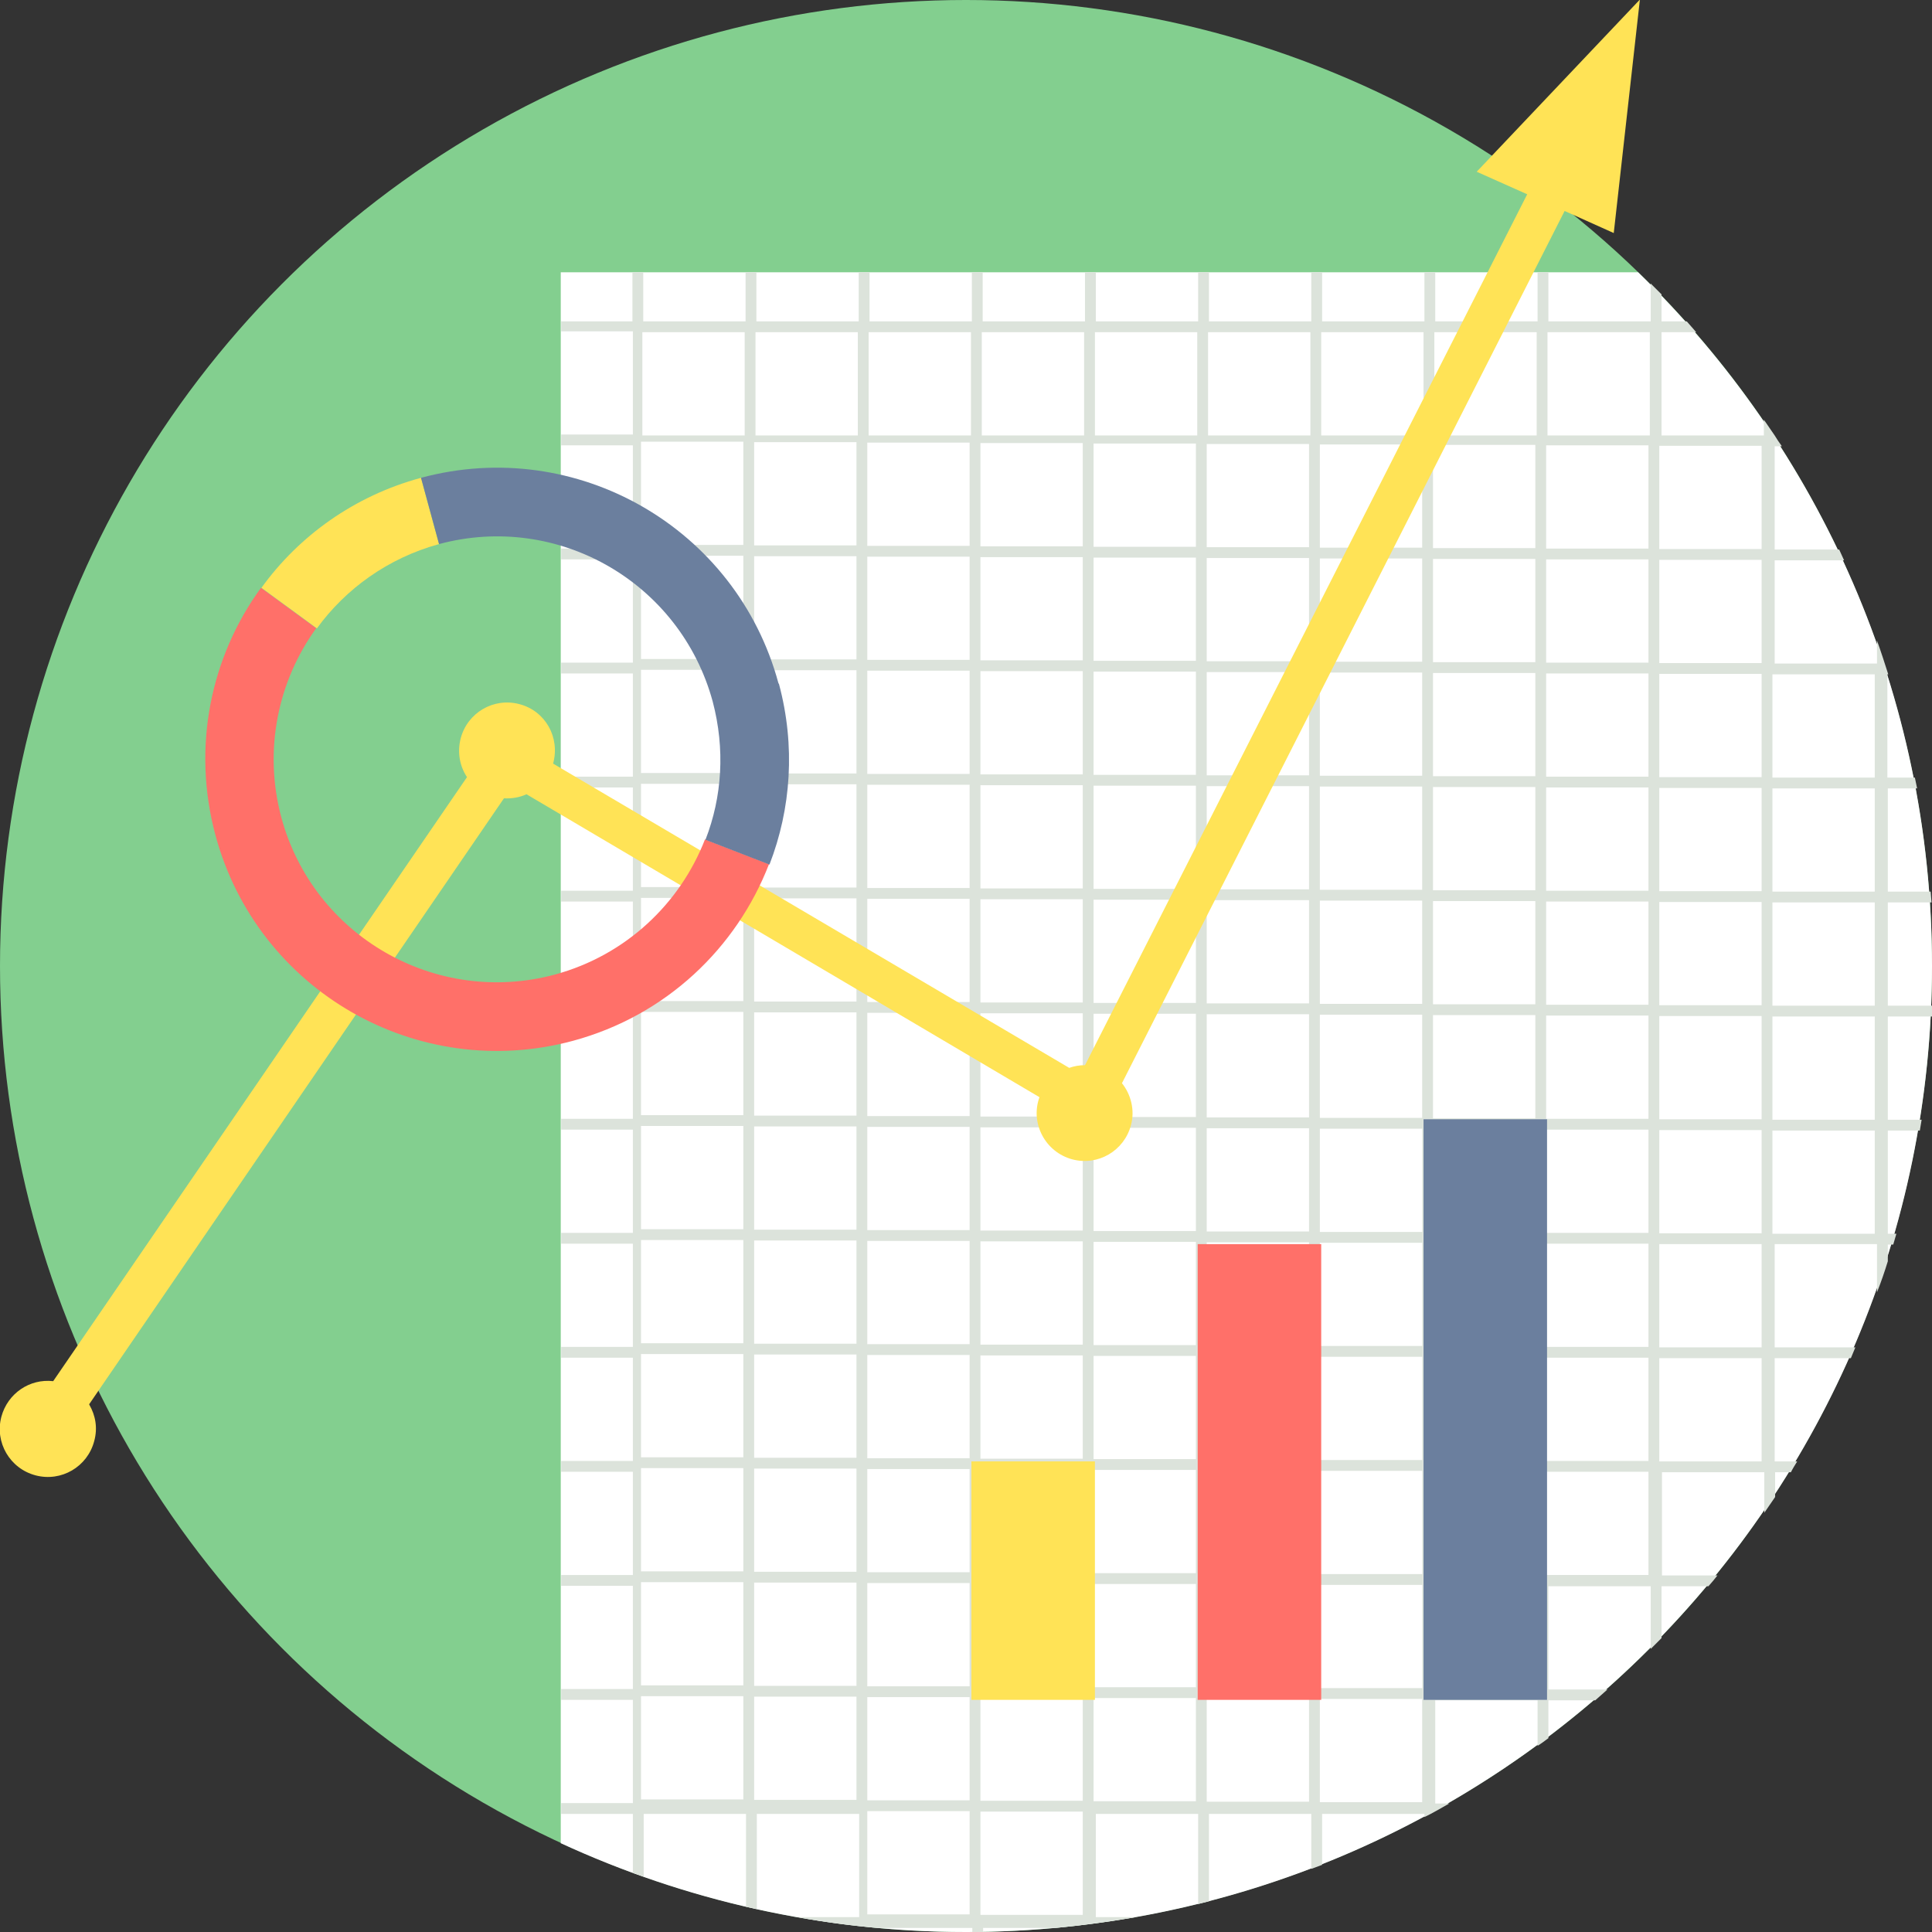 <?xml version="1.0" encoding="UTF-8"?>
<!DOCTYPE svg PUBLIC "-//W3C//DTD SVG 1.1//EN" "http://www.w3.org/Graphics/SVG/1.1/DTD/svg11.dtd">
<!-- Creator: CorelDRAW X6 -->
<svg xmlns="http://www.w3.org/2000/svg" xml:space="preserve" width="202px" height="202px" version="1.1" style="shape-rendering:geometricPrecision; text-rendering:geometricPrecision; image-rendering:optimizeQuality; fill-rule:evenodd; clip-rule:evenodd"
viewBox="0 0 4286 4286"
 xmlns:xlink="http://www.w3.org/1999/xlink">
 <rect x="0" y="0" width="4286" height="4286" fill="#333333" stroke="none"/>
 <defs>
  <style type="text/css">
   <![CDATA[
    .fil5 {fill:#6B7F9E}
    .fil0 {fill:#83CF8F}
    .fil2 {fill:#DCE3DB}
    .fil4 {fill:#FF7069}
    .fil3 {fill:#FFE356}
    .fil1 {fill:white}
   ]]>
  </style>
 </defs>
 <g id="Layer_x0020_1">
  <g id="_356994312">
   <circle class="fil0" cx="2143" cy="2143" r="2143"/>
   <g>
    <path class="fil1" d="M1244 604l2390 0c402,390 652,935 652,1539 0,1184 -960,2143 -2143,2143 -321,0 -626,-71 -899,-197l0 -3485z"/>
    <path class="fil2" d="M1244 713l159 0 0 -109 24 0 0 109 227 0 0 -109 24 0 0 109 227 0 0 -109 24 0 0 109 227 0 0 -109 24 0 0 109 227 0 0 -109 24 0 0 109 227 0 0 -109 24 0 0 109 227 0 0 -109 24 0 0 109 227 0 0 -109 24 0 0 109 227 0 0 -109 24 0 0 109 227 0 0 -84c8,8 16,16 24,24l0 60 56 0c7,8 14,16 21,24l-77 0 0 229 227 0 0 -35c8,12 16,23 24,35l0 0 0 0c5,8 10,16 16,24l-16 0 0 229 143 0c4,8 7,16 11,24l-154 0 0 229 227 0 0 -51c9,25 17,50 25,75l-2 0 0 229 61 0c2,8 3,16 5,24l-65 0 0 229 95 0c1,8 1,16 2,24l-97 0 0 229 100 0c0,8 -1,16 -1,24l-99 0 0 229 75 0c-1,8 -3,16 -4,24l-71 0 0 229 19 0c-2,8 -5,16 -7,24l-12 0 0 37c-7,23 -15,46 -24,69l0 -107 -227 0 0 229 179 0c-3,8 -7,16 -10,24l-169 0 0 229 50 0c-5,8 -10,16 -14,24l-35 0 0 55c-8,12 -16,23 -24,35l0 -90 -227 0 0 229 123 0c-6,8 -13,16 -20,24l-104 0 0 115c-8,8 -16,16 -24,24l0 -139 -227 0 0 229 131 0c-9,8 -18,16 -27,24l-104 0 0 84c-8,6 -16,12 -24,17l0 -101 -227 0 0 229 31 0c-18,10 -36,21 -55,30l0 -7 -227 0 0 113c-8,3 -16,6 -24,9l0 -122 -227 0 0 194c-8,2 -16,4 -24,6l0 -200 -227 0 0 229 89 0c-59,10 -118,18 -178,24l-161 0 0 9c-8,0 -16,0 -24,0l0 -9 -209 0c-60,-5 -120,-13 -178,-24l136 0 0 -229 -227 0 0 211c-8,-2 -16,-3 -24,-5l0 -206 -227 0 0 139c-8,-3 -16,-5 -24,-8l0 -131 -159 0 0 -24 159 0 0 -229 -159 0 0 -24 159 0 0 -229 -159 0 0 -24 159 0 0 -229 -159 0 0 -24 159 0 0 -229 -159 0 0 -24 159 0 0 -229 -159 0 0 -24 159 0 0 -229 -159 0 0 -24 159 0 0 -229 -159 0 0 -24 159 0 0 -229 -159 0 0 -24 159 0 0 -229 -159 0 0 -24 159 0 0 -229 -159 0 0 -24 159 0 0 -229 -159 0 0 -24 159 0 0 -229 -159 0 0 -24 159 0 0 -229 -159 0 0 -24zm2416 24l-227 0 0 229 227 0 0 -229zm-251 0l-227 0 0 229 227 0 0 -229zm-251 0l-227 0 0 229 227 0 0 -229zm-251 0l-227 0 0 229 227 0 0 -229zm-251 0l-227 0 0 229 227 0 0 -229zm-251 0l-227 0 0 229 227 0 0 -229zm-251 0l-227 0 0 229 227 0 0 -229zm-251 0l-227 0 0 229 227 0 0 -229zm-251 0l-227 0 0 229 227 0 0 -229zm2507 2000l0 -229 -227 0 0 229 227 0zm0 -253l0 -229 -227 0 0 229 227 0zm0 -253l0 -229 -227 0 0 229 227 0zm0 -253l0 -229 -227 0 0 229 227 0zm0 -253l0 -229 -227 0 0 229 227 0zm-251 1517l0 -229 -227 0 0 229 227 0zm0 -253l0 -229 -227 0 0 229 227 0zm0 -253l0 -229 -227 0 0 229 227 0zm0 -253l0 -229 -227 0 0 229 227 0zm0 -253l0 -229 -227 0 0 229 227 0zm0 -253l0 -229 -227 0 0 229 227 0zm0 -253l0 -229 -227 0 0 229 227 0zm0 -253l0 -229 -227 0 0 229 227 0zm0 -253l0 -229 -227 0 0 229 227 0zm-251 2276l0 -229 -227 0 0 229 227 0zm0 -253l0 -229 -227 0 0 229 227 0zm0 -253l0 -229 -227 0 0 229 227 0zm0 -253l0 -229 -227 0 0 229 227 0zm0 -253l0 -229 -227 0 0 229 227 0zm0 -253l0 -229 -227 0 0 229 227 0zm0 -253l0 -229 -227 0 0 229 227 0zm0 -253l0 -229 -227 0 0 229 227 0zm0 -253l0 -229 -227 0 0 229 227 0zm0 -253l0 -229 -227 0 0 229 227 0zm-251 2529l0 -229 -227 0 0 229 227 0zm0 -253l0 -229 -227 0 0 229 227 0zm0 -253l0 -229 -227 0 0 229 227 0zm0 -253l0 -229 -227 0 0 229 227 0zm0 -253l0 -229 -227 0 0 229 227 0zm0 -253l0 -229 -227 0 0 229 227 0zm0 -253l0 -229 -227 0 0 229 227 0zm0 -253l0 -229 -227 0 0 229 227 0zm0 -253l0 -229 -227 0 0 229 227 0zm0 -253l0 -229 -227 0 0 229 227 0zm0 -253l0 -229 -227 0 0 229 227 0zm-251 2782l0 -229 -227 0 0 229 227 0zm0 -253l0 -229 -227 0 0 229 227 0zm0 -253l0 -229 -227 0 0 229 227 0zm0 -253l0 -229 -227 0 0 229 227 0zm0 -253l0 -229 -227 0 0 229 227 0zm0 -253l0 -229 -227 0 0 229 227 0zm0 -253l0 -229 -227 0 0 229 227 0zm0 -253l0 -229 -227 0 0 229 227 0zm0 -253l0 -229 -227 0 0 229 227 0zm0 -253l0 -229 -227 0 0 229 227 0zm0 -253l0 -229 -227 0 0 229 227 0zm0 -253l0 -229 -227 0 0 229 227 0zm-251 2782l0 -229 -227 0 0 229 227 0zm0 -253l0 -229 -227 0 0 229 227 0zm0 -253l0 -229 -227 0 0 229 227 0zm0 -253l0 -229 -227 0 0 229 227 0zm0 -253l0 -229 -227 0 0 229 227 0zm0 -253l0 -229 -227 0 0 229 227 0zm0 -253l0 -229 -227 0 0 229 227 0zm0 -253l0 -229 -227 0 0 229 227 0zm0 -253l0 -229 -227 0 0 229 227 0zm0 -253l0 -229 -227 0 0 229 227 0zm0 -253l0 -229 -227 0 0 229 227 0zm0 -253l0 -229 -227 0 0 229 227 0zm-251 2782l0 -229 -227 0 0 229 227 0zm0 -253l0 -229 -227 0 0 229 227 0zm0 -253l0 -229 -227 0 0 229 227 0zm0 -253l0 -229 -227 0 0 229 227 0zm0 -253l0 -229 -227 0 0 229 227 0zm0 -253l0 -229 -227 0 0 229 227 0zm0 -253l0 -229 -227 0 0 229 227 0zm0 -253l0 -229 -227 0 0 229 227 0zm0 -253l0 -229 -227 0 0 229 227 0zm0 -253l0 -229 -227 0 0 229 227 0zm0 -253l0 -229 -227 0 0 229 227 0zm0 -253l0 -229 -227 0 0 229 227 0zm-251 3035l0 -229 -227 0 0 229 227 0zm0 -253l0 -229 -227 0 0 229 227 0zm0 -253l0 -229 -227 0 0 229 227 0zm0 -253l0 -229 -227 0 0 229 227 0zm0 -253l0 -229 -227 0 0 229 227 0zm0 -253l0 -229 -227 0 0 229 227 0zm0 -253l0 -229 -227 0 0 229 227 0zm0 -253l0 -229 -227 0 0 229 227 0zm0 -253l0 -229 -227 0 0 229 227 0zm0 -253l0 -229 -227 0 0 229 227 0zm0 -253l0 -229 -227 0 0 229 227 0zm0 -253l0 -229 -227 0 0 229 227 0zm0 -253l0 -229 -227 0 0 229 227 0zm-251 3035l0 -229 -227 0 0 229 227 0zm0 -253l0 -229 -227 0 0 229 227 0zm0 -253l0 -229 -227 0 0 229 227 0zm0 -253l0 -229 -227 0 0 229 227 0zm0 -253l0 -229 -227 0 0 229 227 0zm0 -253l0 -229 -227 0 0 229 227 0zm0 -253l0 -229 -227 0 0 229 227 0zm0 -253l0 -229 -227 0 0 229 227 0zm0 -253l0 -229 -227 0 0 229 227 0zm0 -253l0 -229 -227 0 0 229 227 0zm0 -253l0 -229 -227 0 0 229 227 0zm0 -253l0 -229 -227 0 0 229 227 0zm0 -253l0 -229 -227 0 0 229 227 0zm-251 2782l0 -229 -227 0 0 229 227 0zm0 -253l0 -229 -227 0 0 229 227 0zm0 -253l0 -229 -227 0 0 229 227 0zm0 -253l0 -229 -227 0 0 229 227 0zm0 -253l0 -229 -227 0 0 229 227 0zm0 -253l0 -229 -227 0 0 229 227 0zm0 -253l0 -229 -227 0 0 229 227 0zm0 -253l0 -229 -227 0 0 229 227 0zm0 -253l0 -229 -227 0 0 229 227 0zm0 -253l0 -229 -227 0 0 229 227 0zm0 -253l0 -229 -227 0 0 229 227 0zm0 -253l0 -229 -227 0 0 229 227 0zm-251 2782l0 -229 -227 0 0 229 227 0zm0 -253l0 -229 -227 0 0 229 227 0zm0 -253l0 -229 -227 0 0 229 227 0zm0 -253l0 -229 -227 0 0 229 227 0zm0 -253l0 -229 -227 0 0 229 227 0zm0 -253l0 -229 -227 0 0 229 227 0zm0 -253l0 -229 -227 0 0 229 227 0zm0 -253l0 -229 -227 0 0 229 227 0zm0 -253l0 -229 -227 0 0 229 227 0zm0 -253l0 -229 -227 0 0 229 227 0zm0 -253l0 -229 -227 0 0 229 227 0zm0 -253l0 -229 -227 0 0 229 227 0z"/>
   </g>
   <polygon class="fil3" points="2155,3242 2429,3242 2429,3771 2155,3771 "/>
   <polygon class="fil4" points="2657,2760 2931,2760 2931,3771 2657,3771 "/>
   <polygon class="fil5" points="3158,2483 3432,2483 3432,3771 3158,3771 "/>
   <path class="fil3" d="M198 3116c14,24 19,52 11,81 -15,57 -73,91 -130,76 -57,-15 -91,-73 -76,-130 14,-52 63,-85 115,-79l918 -1340c-16,-24 -22,-55 -14,-86 15,-57 73,-91 130,-76 58,15 91,74 75,132l1145 675c11,-4 23,-6 35,-6l981 -1932 -112 -50 362 -382 -58 518 -109 -49 -982 1935c20,25 29,60 20,93 -15,57 -73,91 -130,76 -60,-16 -94,-80 -73,-138l-1138 -672c-15,7 -33,10 -50,9l-920 1344z"/>
   <g>
    <path class="fil4" d="M702 1393c-85,117 -118,270 -78,420 71,264 343,420 607,349 158,-43 278,-158 333,-300l142 55c-72,186 -228,336 -435,392 -345,93 -700,-111 -793,-456 -53,-197 -10,-397 101,-549l123 90z"/>
    <path class="fil3" d="M934 1060c-148,40 -271,129 -354,244l123 90c64,-88 158,-156 271,-187l-40 -147z"/>
    <path class="fil5" d="M1727 1516c-93,-345 -448,-549 -793,-456l40 147c264,-71 535,85 607,349 28,106 21,212 -16,307l142 55c48,-124 58,-263 21,-401z"/>
   </g>
  </g>
 </g>
</svg>
